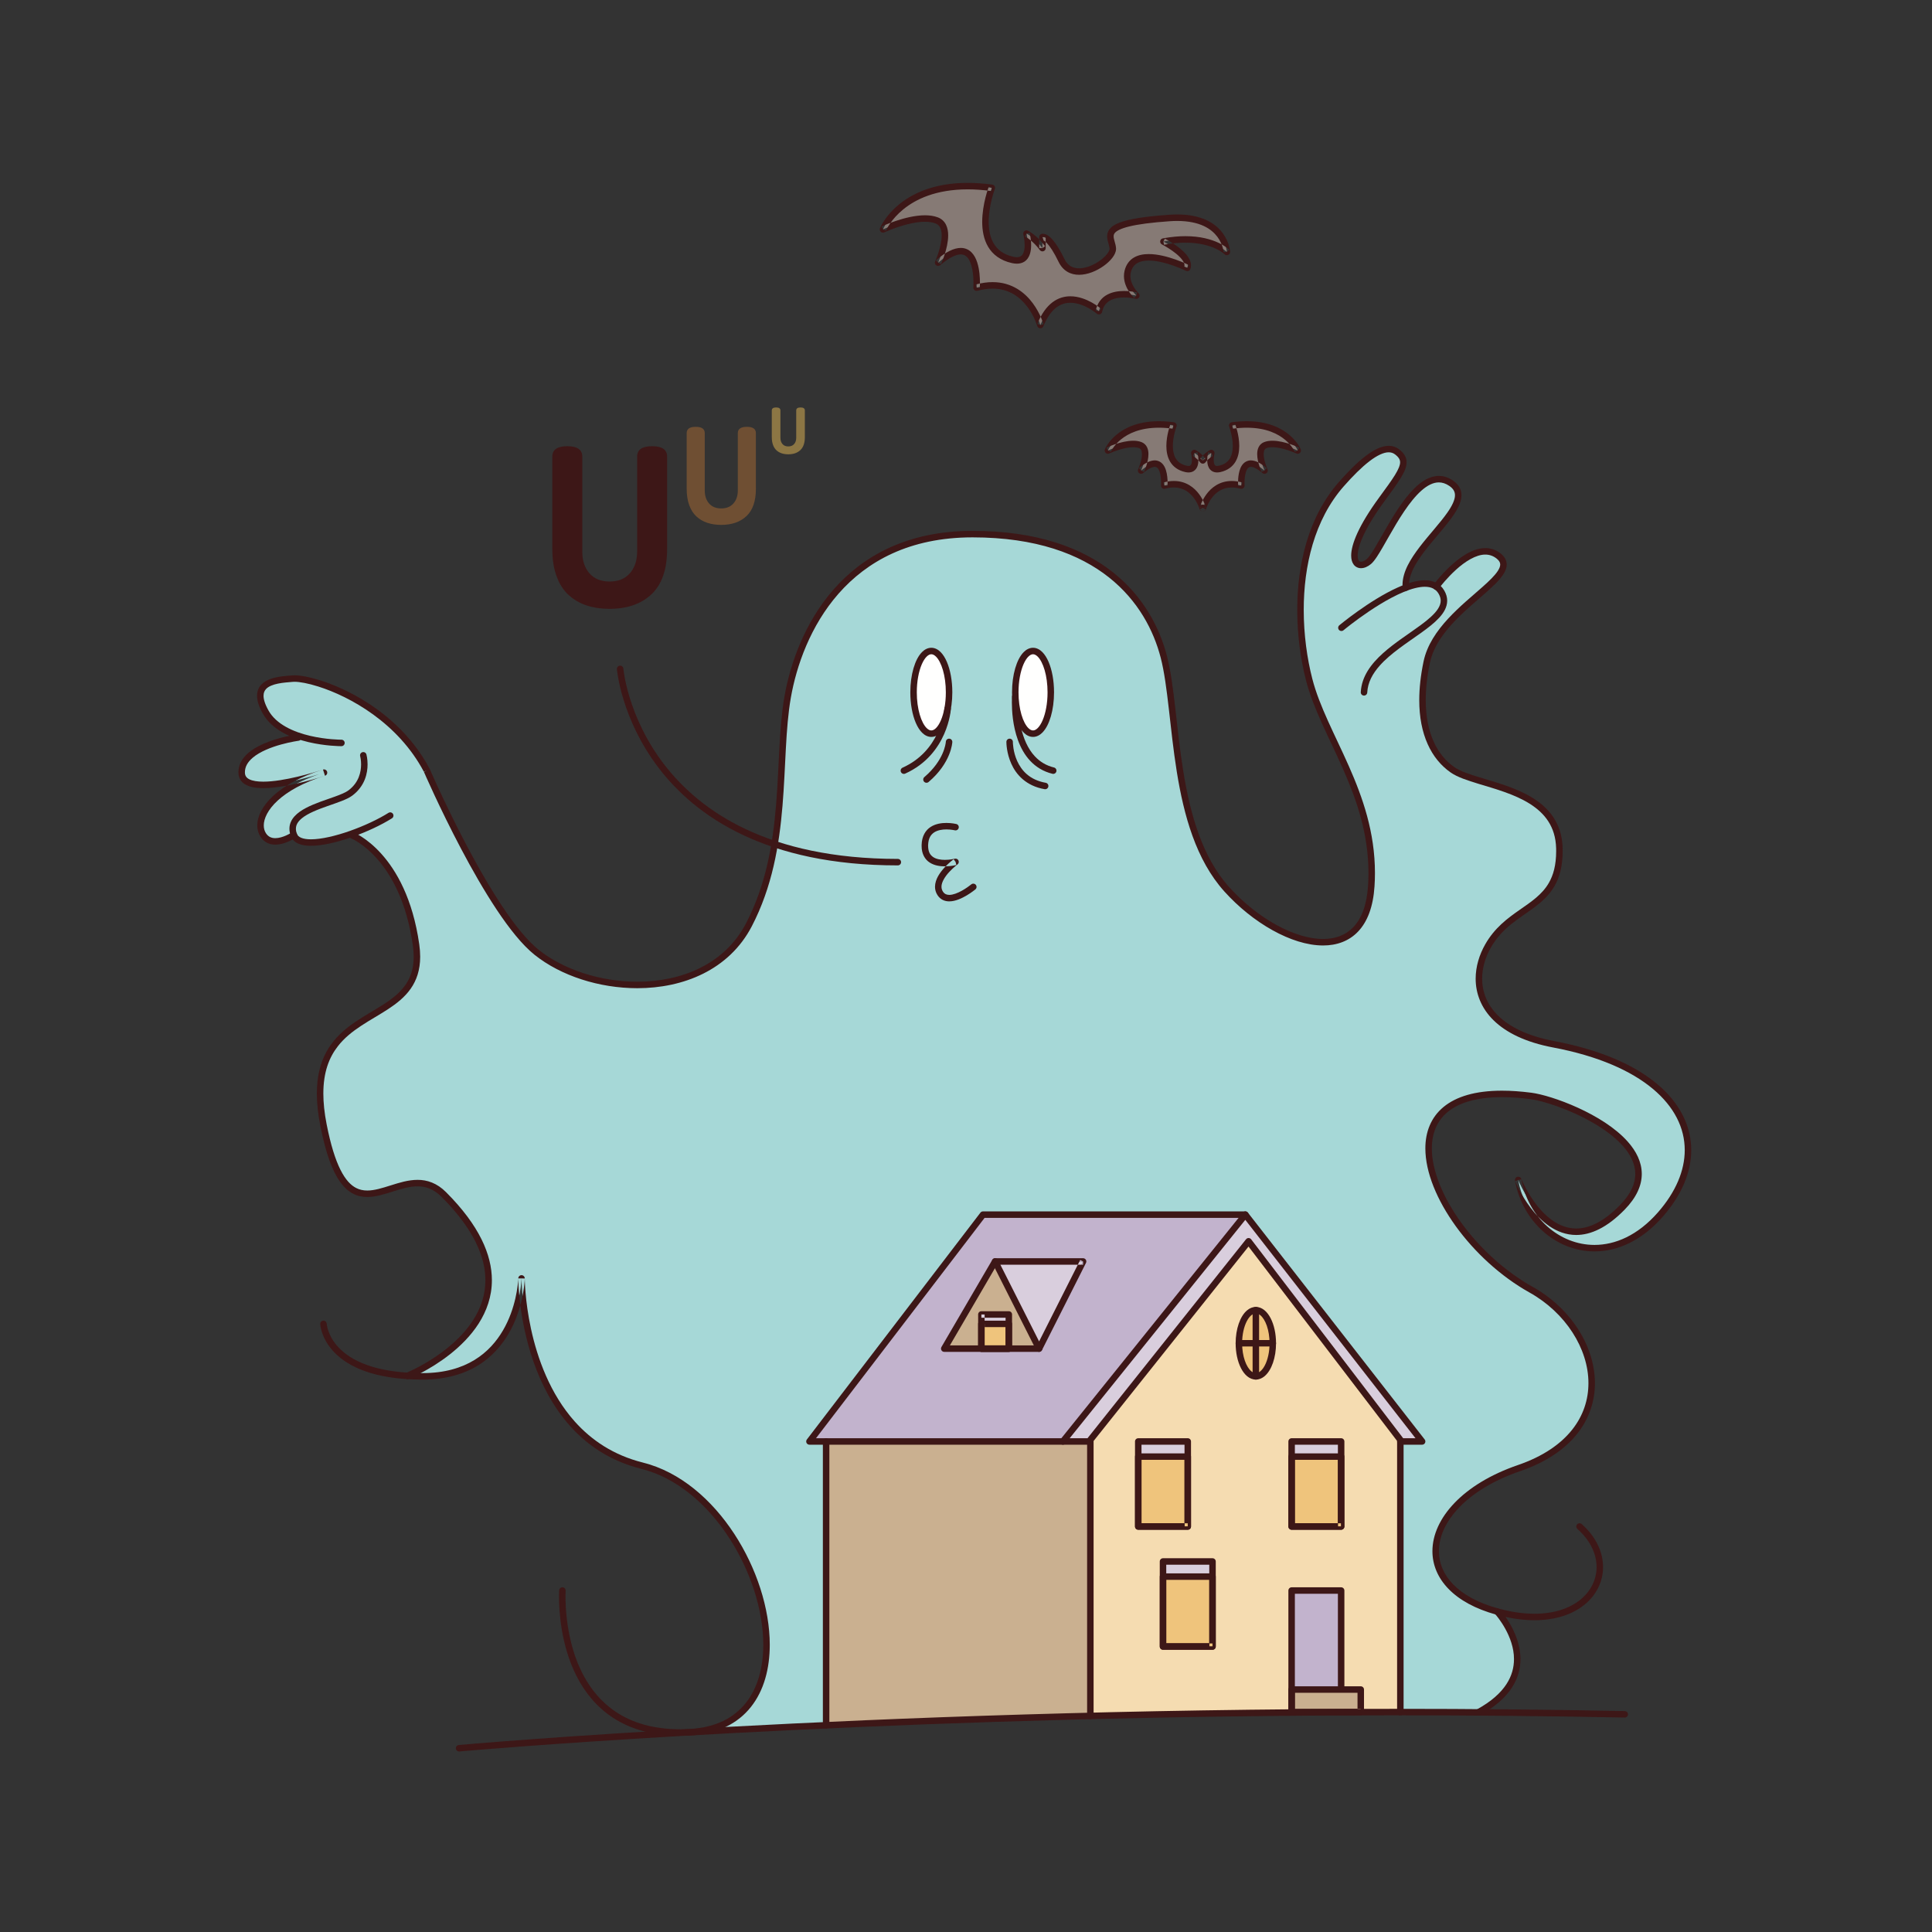 <?xml version="1.0" encoding="UTF-8"?>
<svg width="298px" height="298px" viewBox="0 0 298 298" version="1.1" xmlns="http://www.w3.org/2000/svg" xmlns:xlink="http://www.w3.org/1999/xlink">
    <rect x="0" y="0" width="298" height="298" fill="#333333" stroke="none"/>
    <!-- Generator: Sketch 50.2 (55047) - http://www.bohemiancoding.com/sketch -->
    <title>ghosthouse</title>
    <desc>Created with Sketch.</desc>
    <defs></defs>
    <g id="ghosthouse" stroke="none" stroke-width="1" fill="none" fill-rule="evenodd">
        <path d="M162.079,106.79 C162.079,110.311 160.852,113.165 159.339,113.165 C157.826,113.165 156.6,110.311 156.6,106.79 C156.6,103.269 157.826,100.415 159.339,100.415 C160.852,100.415 162.079,103.269 162.079,106.79" id="Fill-4" fill="#FFFFFE"></path>
        <path d="M146.39,106.79 C146.39,110.311 145.164,113.165 143.651,113.165 C142.138,113.165 140.912,110.311 140.912,106.79 C140.912,103.269 142.138,100.415 143.651,100.415 C145.164,100.415 146.39,103.269 146.39,106.79" id="Fill-5" fill="#FFFFFE"></path>
        <path d="M136.196,35.386 C136.196,35.386 139.51,27.153 152.984,28.971 C152.984,28.971 149.299,38.555 156.192,40.091 C159.548,40.84 158.331,36.028 158.331,36.028 C158.331,36.028 159.614,36.669 160.791,38.274 L160.791,36.563 C160.791,36.563 161.806,36.186 163.731,40.17 C165.656,44.155 171.751,40.199 171.644,38.327 C171.537,36.455 168.716,34.431 180.413,33.622 C188.914,33.034 189.234,38.862 189.234,38.862 C189.234,38.862 186.401,35.975 179.45,37.258 C179.45,37.258 183.781,39.45 183.139,41.322 C183.139,41.322 175.047,37.295 173.943,41.885 C173.462,43.888 175.28,45.599 175.28,45.599 C175.28,45.599 170.254,44.316 169.506,48.004 C169.506,48.004 163.464,42.765 160.469,50.143 C160.469,50.143 158.277,42.284 150.631,44.368 C150.631,44.368 151.327,34.906 144.697,40.519 C144.697,40.519 147.203,35.034 144.483,33.996 C141.543,32.873 136.196,35.386 136.196,35.386" id="Fill-6" fill="#867A75"></path>
        <path d="M190.056,65.628 C190.056,65.628 192.275,71.4 188.125,72.326 C186.103,72.776 186.837,69.878 186.837,69.878 C186.837,69.878 186.183,70.211 185.527,71.015 C184.872,70.211 184.217,69.878 184.217,69.878 C184.217,69.878 184.951,72.776 182.929,72.326 C178.779,71.4 180.998,65.628 180.998,65.628 C172.884,64.534 170.887,69.492 170.887,69.492 C170.887,69.492 174.107,67.979 175.879,68.655 C177.516,69.28 176.007,72.583 176.007,72.583 C180,69.202 179.582,74.901 179.582,74.901 C184.186,73.646 185.506,78.378 185.506,78.378 L185.527,78.333 L185.548,78.378 C185.548,78.378 186.869,73.646 191.473,74.901 C191.473,74.901 191.054,69.202 195.048,72.583 C195.048,72.583 193.539,69.28 195.176,68.655 C196.947,67.979 200.167,69.492 200.167,69.492 C200.167,69.492 198.171,64.534 190.056,65.628" id="Fill-7" fill="#867A75"></path>
        <path d="M162.084,106.794 C162.084,103.268 160.848,100.419 159.344,100.419 C157.83,100.419 156.605,103.268 156.605,106.794 C156.605,110.311 157.83,113.169 159.344,113.169 C160.848,113.169 162.084,110.311 162.084,106.794 Z M49.255,119.406 C46.565,120.232 37.351,122.812 37.281,119.176 C37.192,114.923 45.997,113.767 45.997,113.767 L46.087,113.518 C44.025,112.831 42.023,111.696 40.966,109.823 C38.277,105.001 42.899,104.863 45.14,104.673 C48.029,104.424 60.192,108.16 65.83,118.828 C65.83,118.828 75.412,141.001 82.763,146.888 C91.479,153.861 109.29,154.608 115.515,142.655 C121.741,130.702 119.789,117.234 121.492,107.541 C123.235,97.58 130.208,82.39 150.001,82.39 C169.803,82.39 177.314,92.829 179.515,101.316 C181.776,110.062 180.671,127.683 189.227,137.176 C197.196,146.011 210.643,150.125 211.51,136.678 C212.386,123.23 204.288,114.016 201.927,104.802 C199.716,96.216 199.556,83.007 206.908,74.67 C210.454,70.626 213.591,68.245 215.484,69.69 C217.426,71.184 216.371,72.609 213.133,77.031 C206.659,85.876 209.02,88.367 211.141,86.623 C213.254,84.88 218.343,70.785 223.841,74.54 C228.573,77.778 216.231,84.781 216.849,90.638 C218.692,89.951 220.395,89.731 221.531,90.479 C221.531,90.479 227.289,82.639 231.183,85.786 C235.088,88.945 221.809,93.755 220.066,102.143 C218.323,110.53 220.226,116.088 224.05,118.747 C227.866,121.398 240.278,121.358 240.526,130.821 C240.775,140.284 233.304,139.287 229.53,145.892 C226.442,151.29 227.787,158.831 239.66,161.082 C260.07,164.937 265.05,177.14 256.086,187.35 C247.489,197.141 235.915,191.712 234.172,182 C234.172,182 240.029,196.693 250.239,186.234 C259.303,176.941 241.134,169.699 236.164,169.051 C210.394,165.684 220.355,190.089 236.164,198.934 C247.24,205.12 250.607,220.849 234.3,226.447 C218.961,231.716 216.74,244.675 230.934,248.571 C230.934,248.571 239.541,257.844 228.015,264.12 L228.015,264.129 C223.962,264.1 219.957,264.079 215.993,264.079 L215.993,222.343 L219.359,222.343 L192.086,187.35 L151.624,187.35 L124.849,222.343 L127.428,222.343 L127.428,266.112 C119.729,266.46 112.667,266.828 106.341,267.198 L106.341,267.188 C127.428,266.102 117.627,230.72 99.04,226.078 C80.442,221.426 80.442,197.191 80.442,197.191 C80.442,197.191 80.114,212.292 65.173,212.292 C64.355,212.292 63.579,212.272 62.841,212.222 C62.841,212.222 86.807,202.6 68.45,184.242 C61.725,177.518 53.877,193.785 49.892,173.534 C45.908,153.273 66.169,159.668 64.176,145.722 C62.184,131.777 54.215,128.788 54.215,128.788 L54.135,128.639 C50.111,130.054 46.027,130.661 45.33,128.788 C45.33,128.788 42.033,131.02 40.598,128.788 C39.144,126.537 41.415,122.045 49.255,119.406 Z M146.156,109.394 L146.166,109.315 C146.315,108.548 146.394,107.691 146.394,106.794 C146.394,103.268 145.16,100.419 143.655,100.419 C142.141,100.419 140.916,103.268 140.916,106.794 C140.916,110.311 142.141,113.169 143.655,113.169 C144.761,113.169 145.727,111.616 146.156,109.394 Z M49.603,119.295 C49.494,119.335 49.394,119.366 49.284,119.395 C49.404,119.366 49.513,119.326 49.603,119.295 Z" id="Fill-8" fill="#A6D8D7"></path>
        <polyline id="Fill-9" fill="#D9CEDD" points="192.086 187.35 219.359 222.343 215.993 222.343 215.993 222.094 192.584 191.463 168.179 222.094 168.179 222.343 163.946 222.343 192.086 187.35"></polyline>
        <path d="M175.571,235.452 L183.211,235.452 L183.211,222.343 L175.571,222.343 L175.571,235.452 Z M179.385,253.969 L187.026,253.969 L187.026,240.85 L179.385,240.85 L179.385,253.969 Z M196.319,207.192 C196.319,204.373 195.154,202.082 193.71,202.082 C192.265,202.082 191.089,204.373 191.089,207.192 C191.089,210.011 192.265,212.292 193.71,212.292 C195.154,212.292 196.319,210.011 196.319,207.192 Z M199.228,235.452 L206.868,235.452 L206.868,222.343 L199.228,222.343 L199.228,235.452 Z M209.886,264.079 L209.886,260.603 L206.868,260.603 L206.868,245.333 L199.228,245.333 L199.228,264.079 L209.886,264.079 Z M215.993,222.343 L215.993,264.079 C199.089,264.079 183.031,264.309 168.179,264.677 L168.179,222.094 L192.584,191.463 L215.993,222.094 L215.993,222.343 Z" id="Fill-10" fill="#F5DCB1"></path>
        <polygon id="Fill-11" fill="#CAB090" points="199.228 264.079 209.886 264.079 209.886 260.603 199.228 260.603"></polygon>
        <polyline id="Fill-12" fill="#C2B3CD" points="206.868 260.105 206.868 260.603 199.228 260.603 199.228 245.333 206.868 245.333 206.868 260.105"></polyline>
        <polygon id="Fill-13" fill="#EFC47C" points="199.228 235.452 206.868 235.452 206.868 224.674 199.228 224.674"></polygon>
        <polygon id="Fill-14" fill="#D9CEDD" points="199.228 224.674 206.868 224.674 206.868 222.343 199.228 222.343"></polygon>
        <path d="M196.319,207.192 L193.71,207.192 L193.71,202.082 C195.154,202.082 196.319,204.373 196.319,207.192" id="Fill-15" fill="#EFC47C"></path>
        <path d="M193.71,207.192 L196.319,207.192 C196.319,210.011 195.154,212.292 193.71,212.292 L193.71,207.192" id="Fill-16" fill="#EFC47C"></path>
        <path d="M193.71,207.192 L193.71,212.292 C192.265,212.292 191.089,210.011 191.089,207.192 L193.71,207.192" id="Fill-17" fill="#EFC47C"></path>
        <path d="M193.71,202.082 L193.71,207.192 L191.089,207.192 C191.089,204.373 192.265,202.082 193.71,202.082" id="Fill-18" fill="#EFC47C"></path>
        <path d="M160.27,208.019 L167.064,194.572 L153.487,194.572 L145.647,208.019 L160.27,208.019 Z M192.086,187.35 L163.946,222.343 L124.849,222.343 L151.624,187.35 L192.086,187.35 Z" id="Fill-19" fill="#C2B3CD"></path>
        <polygon id="Fill-20" fill="#EFC47C" points="179.385 253.969 187.026 253.969 187.026 243.181 179.385 243.181"></polygon>
        <polygon id="Fill-21" fill="#D9CEDD" points="179.385 243.181 187.026 243.181 187.026 240.85 179.385 240.85"></polygon>
        <polygon id="Fill-22" fill="#EFC47C" points="175.571 235.452 183.211 235.452 183.211 224.674 175.571 224.674"></polygon>
        <polygon id="Fill-23" fill="#D9CEDD" points="175.571 224.674 183.211 224.674 183.211 222.343 175.571 222.343"></polygon>
        <path d="M168.179,264.667 L168.179,264.677 C153.248,265.046 139.542,265.554 127.428,266.112 L127.428,222.343 L168.179,222.343 L168.179,264.667" id="Fill-24" fill="#CAB090"></path>
        <polyline id="Fill-25" fill="#D9CEDD" points="167.064 194.572 160.27 208.019 153.487 194.572 167.064 194.572"></polyline>
        <polyline id="Fill-26" fill="#CAB090" points="153.487 194.572 160.27 208.019 155.609 208.019 155.609 202.749 151.375 202.749 151.375 208.019 145.647 208.019 153.487 194.572"></polyline>
        <polygon id="Fill-27" fill="#EFC47C" points="151.375 208.019 155.609 208.019 155.609 204.203 151.375 204.203"></polygon>
        <polygon id="Fill-28" fill="#D9CEDD" points="151.375 204.203 155.609 204.203 155.609 202.749 151.375 202.749"></polygon>
        <path d="M70.857,270.152 C70.86,270.151 71.825,270.065 73.683,269.912 C86.691,268.846 143.261,264.577 215.421,264.577 C226.796,264.577 238.559,264.683 250.599,264.924 C250.875,264.93 251.103,264.71 251.109,264.434 C251.114,264.158 250.895,263.93 250.619,263.924 C238.572,263.683 226.803,263.577 215.421,263.577 C132.908,263.577 70.777,269.155 70.767,269.156 C70.492,269.18 70.289,269.423 70.314,269.698 C70.339,269.973 70.582,270.176 70.857,270.152" id="Fill-29" fill="#3D1717"></path>
        <path d="M216.495,264.077 L216.495,222.089 C216.495,221.98 216.458,221.872 216.392,221.786 L192.983,191.156 C192.89,191.034 192.744,190.961 192.591,190.959 C192.437,190.958 192.29,191.028 192.195,191.148 L167.79,221.778 C167.72,221.866 167.681,221.976 167.681,222.089 L167.681,264.669 C167.681,264.945 167.905,265.169 168.181,265.169 C168.457,265.169 168.681,264.945 168.681,264.669 L168.681,222.264 L192.577,192.272 L215.495,222.258 L215.495,264.077 C215.495,264.353 215.719,264.577 215.995,264.577 C216.271,264.577 216.495,264.353 216.495,264.077" id="Fill-30" fill="#3D1717"></path>
        <path d="M215.995,222.838 L219.356,222.838 C219.547,222.838 219.721,222.73 219.805,222.558 C219.889,222.386 219.868,222.182 219.75,222.031 L192.482,187.043 C192.387,186.921 192.245,186.851 192.091,186.85 C191.938,186.849 191.794,186.917 191.698,187.037 L163.558,222.025 C163.437,222.175 163.414,222.38 163.497,222.554 C163.58,222.728 163.755,222.838 163.948,222.838 L167.766,222.838 C168.042,222.838 168.266,222.614 168.266,222.338 C168.266,222.062 168.042,221.838 167.766,221.838 L164.992,221.838 L192.081,188.155 L218.332,221.838 L215.995,221.838 C215.719,221.838 215.495,222.062 215.495,222.338 C215.495,222.614 215.719,222.838 215.995,222.838" id="Fill-31" fill="#3D1717"></path>
        <path d="M192.088,186.85 L151.621,186.85 C151.465,186.85 151.318,186.923 151.224,187.046 L124.454,222.034 C124.339,222.185 124.319,222.39 124.403,222.56 C124.487,222.73 124.661,222.838 124.851,222.838 L163.948,222.838 C164.224,222.838 164.448,222.614 164.448,222.338 C164.448,222.062 164.224,221.838 163.948,221.838 L125.863,221.838 L151.868,187.85 L192.088,187.85 C192.364,187.85 192.588,187.626 192.588,187.35 C192.588,187.074 192.364,186.85 192.088,186.85" id="Fill-32" fill="#3D1717"></path>
        <path d="M167.061,194.572 L167.061,194.072 L153.489,194.072 C153.315,194.072 153.154,194.162 153.063,194.31 C152.972,194.458 152.964,194.642 153.043,194.797 L159.829,208.244 C159.913,208.412 160.087,208.519 160.275,208.519 C160.463,208.519 160.637,208.412 160.721,208.244 L167.508,194.797 C167.586,194.642 167.578,194.458 167.487,194.31 C167.396,194.162 167.235,194.072 167.061,194.072 L167.061,194.572 L166.615,194.346 L160.275,206.909 L154.301,195.072 L167.061,195.072 L167.061,194.572 L166.615,194.346 L167.061,194.572" id="Fill-33" fill="#3D1717"></path>
        <path d="M153.057,194.32 L145.212,207.767 C145.122,207.921 145.122,208.113 145.211,208.268 C145.3,208.423 145.466,208.519 145.644,208.519 L160.275,208.519 C160.551,208.519 160.775,208.295 160.775,208.019 C160.775,207.743 160.551,207.519 160.275,207.519 L146.515,207.519 L153.921,194.824 C154.06,194.585 153.979,194.279 153.741,194.14 C153.502,194.001 153.196,194.081 153.057,194.32" id="Fill-34" fill="#3D1717"></path>
        <path d="M151.372,202.748 L151.372,203.248 L155.105,203.248 L155.105,207.519 L151.872,207.519 L151.872,202.748 L151.372,202.748 L151.372,203.248 L151.372,202.748 L150.872,202.748 L150.872,208.019 C150.872,208.151 150.925,208.279 151.018,208.372 C151.111,208.466 151.24,208.519 151.372,208.519 L155.605,208.519 C155.737,208.519 155.866,208.466 155.959,208.372 C156.052,208.279 156.105,208.151 156.105,208.019 L156.105,202.748 C156.105,202.617 156.052,202.488 155.959,202.395 C155.866,202.302 155.737,202.248 155.605,202.248 L151.372,202.248 C151.24,202.248 151.111,202.302 151.018,202.395 C150.925,202.488 150.872,202.617 150.872,202.748 L151.372,202.748" id="Fill-35" fill="#3D1717"></path>
        <path d="M151.372,204.202 L151.372,204.702 L155.105,204.702 L155.105,207.519 L151.872,207.519 L151.872,204.202 L151.372,204.202 L151.372,204.702 L151.372,204.202 L150.872,204.202 L150.872,208.019 C150.872,208.151 150.925,208.279 151.018,208.372 C151.111,208.466 151.24,208.519 151.372,208.519 L155.605,208.519 C155.737,208.519 155.866,208.466 155.959,208.372 C156.052,208.279 156.105,208.151 156.105,208.019 L156.105,204.202 C156.105,204.071 156.052,203.942 155.959,203.849 C155.866,203.756 155.737,203.702 155.605,203.702 L151.372,203.702 C151.24,203.702 151.111,203.756 151.018,203.849 C150.925,203.942 150.872,204.071 150.872,204.202 L151.372,204.202" id="Fill-36" fill="#3D1717"></path>
        <path d="M187.024,253.964 L187.024,253.464 L179.887,253.464 L179.887,241.349 L186.524,241.349 L186.524,253.964 L187.024,253.964 L187.024,253.464 L187.024,253.964 L187.524,253.964 L187.524,240.849 C187.524,240.717 187.471,240.589 187.378,240.495 C187.285,240.402 187.156,240.349 187.024,240.349 L179.387,240.349 C179.256,240.349 179.127,240.402 179.034,240.495 C178.941,240.589 178.887,240.717 178.887,240.849 L178.887,253.964 C178.887,254.096 178.941,254.225 179.034,254.318 C179.127,254.411 179.256,254.464 179.387,254.464 L187.024,254.464 C187.156,254.464 187.285,254.411 187.378,254.318 C187.471,254.225 187.524,254.096 187.524,253.964 L187.024,253.964" id="Fill-37" fill="#3D1717"></path>
        <path d="M187.024,253.964 L187.024,253.464 L179.887,253.464 L179.887,243.683 L186.524,243.683 L186.524,253.964 L187.024,253.964 L187.024,253.464 L187.024,253.964 L187.524,253.964 L187.524,243.183 C187.524,243.051 187.471,242.923 187.378,242.829 C187.285,242.736 187.156,242.683 187.024,242.683 L179.387,242.683 C179.256,242.683 179.127,242.736 179.034,242.829 C178.941,242.923 178.887,243.051 178.887,243.183 L178.887,253.964 C178.887,254.096 178.941,254.225 179.034,254.318 C179.127,254.411 179.256,254.464 179.387,254.464 L187.024,254.464 C187.156,254.464 187.285,254.411 187.378,254.318 C187.471,254.225 187.524,254.096 187.524,253.964 L187.024,253.964" id="Fill-38" fill="#3D1717"></path>
        <path d="M183.206,235.453 L183.206,234.953 L176.069,234.953 L176.069,222.838 L182.706,222.838 L182.706,235.453 L183.206,235.453 L183.206,234.953 L183.206,235.453 L183.706,235.453 L183.706,222.338 C183.706,222.207 183.652,222.078 183.559,221.985 C183.466,221.892 183.337,221.838 183.206,221.838 L175.569,221.838 C175.437,221.838 175.309,221.892 175.215,221.985 C175.122,222.078 175.069,222.207 175.069,222.338 L175.069,235.453 C175.069,235.585 175.122,235.714 175.215,235.807 C175.309,235.9 175.437,235.953 175.569,235.953 L183.206,235.953 C183.337,235.953 183.466,235.9 183.559,235.807 C183.652,235.714 183.706,235.585 183.706,235.453 L183.206,235.453" id="Fill-39" fill="#3D1717"></path>
        <path d="M183.206,235.453 L183.206,234.953 L176.069,234.953 L176.069,225.172 L182.706,225.172 L182.706,235.453 L183.206,235.453 L183.206,234.953 L183.206,235.453 L183.706,235.453 L183.706,224.672 C183.706,224.541 183.652,224.412 183.559,224.319 C183.466,224.226 183.337,224.172 183.206,224.172 L175.569,224.172 C175.437,224.172 175.309,224.226 175.215,224.319 C175.122,224.412 175.069,224.541 175.069,224.672 L175.069,235.453 C175.069,235.585 175.122,235.714 175.215,235.807 C175.309,235.9 175.437,235.953 175.569,235.953 L183.206,235.953 C183.337,235.953 183.466,235.9 183.559,235.807 C183.652,235.714 183.706,235.585 183.706,235.453 L183.206,235.453" id="Fill-40" fill="#3D1717"></path>
        <path d="M206.864,235.453 L206.864,234.953 L199.726,234.953 L199.726,222.838 L206.364,222.838 L206.364,235.453 L206.864,235.453 L206.864,234.953 L206.864,235.453 L207.364,235.453 L207.364,222.338 C207.364,222.207 207.311,222.078 207.217,221.985 C207.124,221.892 206.996,221.838 206.864,221.838 L199.226,221.838 C199.095,221.838 198.966,221.892 198.873,221.985 C198.78,222.078 198.726,222.207 198.726,222.338 L198.726,235.453 C198.726,235.585 198.78,235.714 198.873,235.807 C198.966,235.9 199.095,235.953 199.226,235.953 L206.864,235.953 C206.996,235.953 207.124,235.9 207.217,235.807 C207.311,235.714 207.364,235.585 207.364,235.453 L206.864,235.453" id="Fill-41" fill="#3D1717"></path>
        <path d="M206.864,235.453 L206.864,234.953 L199.726,234.953 L199.726,225.172 L206.364,225.172 L206.364,235.453 L206.864,235.453 L206.864,234.953 L206.864,235.453 L207.364,235.453 L207.364,224.672 C207.364,224.541 207.311,224.412 207.217,224.319 C207.124,224.226 206.996,224.172 206.864,224.172 L199.226,224.172 C199.095,224.172 198.966,224.226 198.873,224.319 C198.78,224.412 198.726,224.541 198.726,224.672 L198.726,235.453 C198.726,235.585 198.78,235.714 198.873,235.807 C198.966,235.9 199.095,235.953 199.226,235.953 L206.864,235.953 C206.996,235.953 207.124,235.9 207.217,235.807 C207.311,235.714 207.364,235.585 207.364,235.453 L206.864,235.453" id="Fill-42" fill="#3D1717"></path>
        <path d="M199.726,264.077 L199.726,245.831 L206.364,245.831 L206.364,260.108 C206.364,260.384 206.588,260.608 206.864,260.608 C207.14,260.608 207.364,260.384 207.364,260.108 L207.364,245.331 C207.364,245.2 207.311,245.071 207.217,244.978 C207.124,244.885 206.996,244.831 206.864,244.831 L199.226,244.831 C199.095,244.831 198.966,244.885 198.873,244.978 C198.78,245.071 198.726,245.2 198.726,245.331 L198.726,264.077 C198.726,264.353 198.95,264.577 199.226,264.577 C199.502,264.577 199.726,264.353 199.726,264.077" id="Fill-43" fill="#3D1717"></path>
        <path d="M209.889,264.077 L209.889,263.577 L199.726,263.577 L199.726,261.102 L209.389,261.102 L209.389,264.077 L209.889,264.077 L209.889,263.577 L209.889,264.077 L210.389,264.077 L210.389,260.602 C210.389,260.47 210.336,260.341 210.243,260.248 C210.15,260.155 210.021,260.102 209.889,260.102 L199.226,260.102 C199.095,260.102 198.966,260.155 198.873,260.248 C198.78,260.341 198.726,260.47 198.726,260.602 L198.726,264.077 C198.726,264.208 198.78,264.337 198.873,264.43 C198.966,264.523 199.095,264.577 199.226,264.577 L209.889,264.577 C210.021,264.577 210.15,264.523 210.243,264.43 C210.336,264.337 210.389,264.208 210.389,264.077 L209.889,264.077" id="Fill-44" fill="#3D1717"></path>
        <path d="M196.321,207.189 L195.821,207.189 C195.822,208.529 195.538,209.739 195.11,210.571 C194.898,210.988 194.65,211.307 194.406,211.508 C194.159,211.709 193.933,211.793 193.707,211.794 C193.481,211.793 193.254,211.709 193.007,211.508 C192.639,211.208 192.27,210.636 192.011,209.88 C191.749,209.126 191.591,208.194 191.591,207.189 C191.59,205.849 191.874,204.64 192.302,203.807 C192.515,203.391 192.763,203.072 193.007,202.871 C193.254,202.669 193.481,202.585 193.707,202.584 C193.933,202.585 194.159,202.669 194.406,202.871 C194.774,203.171 195.143,203.743 195.402,204.498 C195.663,205.253 195.821,206.184 195.821,207.189 L196.821,207.189 C196.82,205.71 196.518,204.367 196,203.351 C195.74,202.844 195.424,202.416 195.043,202.1 C194.664,201.785 194.203,201.583 193.707,201.584 C193.21,201.583 192.749,201.785 192.37,202.1 C191.799,202.575 191.37,203.297 191.066,204.171 C190.763,205.046 190.592,206.079 190.591,207.189 C190.593,208.669 190.894,210.012 191.412,211.027 C191.673,211.535 191.989,211.963 192.37,212.279 C192.749,212.594 193.21,212.795 193.707,212.794 C194.203,212.795 194.664,212.594 195.043,212.279 C195.614,211.803 196.043,211.081 196.347,210.207 C196.649,209.332 196.821,208.298 196.821,207.189 L196.321,207.189" id="Fill-45" fill="#3D1717"></path>
        <path d="M191.091,207.689 L196.321,207.689 C196.597,207.689 196.821,207.465 196.821,207.189 C196.821,206.913 196.597,206.689 196.321,206.689 L191.091,206.689 C190.815,206.689 190.591,206.913 190.591,207.189 C190.591,207.465 190.815,207.689 191.091,207.689" id="Fill-46" fill="#3D1717"></path>
        <path d="M193.207,202.084 L193.207,212.294 C193.207,212.57 193.431,212.794 193.707,212.794 C193.983,212.794 194.207,212.57 194.207,212.294 L194.207,202.084 C194.207,201.808 193.983,201.584 193.707,201.584 C193.431,201.584 193.207,201.808 193.207,202.084" id="Fill-47" fill="#3D1717"></path>
        <path d="M126.924,222.338 L126.924,266.106 C126.924,266.382 127.148,266.606 127.424,266.606 C127.701,266.606 127.924,266.382 127.924,266.106 L127.924,222.338 C127.924,222.062 127.701,221.838 127.424,221.838 C127.148,221.838 126.924,222.062 126.924,222.338" id="Fill-48" fill="#3D1717"></path>
        <path d="M86.251,245.299 C86.25,245.308 86.226,245.675 86.226,246.308 C86.229,248.476 86.496,253.769 88.963,258.59 C90.198,260.998 91.993,263.29 94.586,264.975 C97.178,266.661 100.558,267.728 104.912,267.727 C105.384,267.727 105.867,267.715 106.362,267.689 C110.67,267.473 113.81,265.83 115.824,263.29 C117.839,260.752 118.731,257.37 118.732,253.692 C118.729,248.127 116.698,241.848 113.249,236.576 C109.799,231.308 104.918,227.033 99.156,225.589 C94.608,224.45 91.218,222.127 88.658,219.266 C84.821,214.976 82.878,209.451 81.91,204.995 C81.425,202.768 81.183,200.809 81.062,199.411 C81.001,198.712 80.971,198.153 80.956,197.77 C80.949,197.579 80.945,197.431 80.943,197.333 C80.941,197.234 80.941,197.187 80.941,197.187 C80.941,196.912 80.721,196.69 80.447,196.687 C80.172,196.684 79.947,196.901 79.941,197.176 C79.941,197.176 79.94,197.224 79.934,197.329 C79.894,198.116 79.578,201.785 77.587,205.196 C76.592,206.904 75.187,208.546 73.189,209.767 C71.19,210.987 68.591,211.793 65.168,211.794 C57.781,211.791 54.123,209.803 52.288,207.901 C51.368,206.947 50.897,206.004 50.652,205.302 C50.529,204.952 50.464,204.662 50.43,204.465 C50.413,204.366 50.404,204.291 50.399,204.242 L50.394,204.19 L50.394,204.182 C50.382,203.906 50.15,203.692 49.874,203.703 C49.598,203.714 49.383,203.947 49.395,204.223 C49.397,204.295 49.503,206.452 51.568,208.595 C53.634,210.74 57.613,212.798 65.168,212.794 C68.986,212.796 71.918,211.824 74.134,210.35 C77.462,208.138 79.158,204.839 80.025,202.119 C80.892,199.395 80.94,197.229 80.941,197.198 L80.441,197.187 L79.941,197.187 C79.942,197.219 79.94,203.323 82.293,210.052 C83.471,213.417 85.241,216.941 87.913,219.932 C90.583,222.923 94.165,225.373 98.913,226.559 C104.344,227.913 109.062,232.003 112.412,237.123 C115.764,242.239 117.735,248.37 117.732,253.692 C117.732,257.214 116.874,260.365 115.041,262.668 C113.206,264.968 110.398,266.475 106.311,266.69 C105.833,266.715 105.366,266.727 104.912,266.727 C100.719,266.726 97.552,265.709 95.131,264.137 C91.503,261.78 89.523,258.133 88.451,254.648 C87.379,251.167 87.226,247.87 87.226,246.308 C87.226,246.004 87.232,245.766 87.238,245.604 C87.243,245.443 87.249,245.364 87.249,245.364 C87.267,245.088 87.058,244.85 86.782,244.832 C86.507,244.814 86.269,245.023 86.251,245.299" id="Fill-49" fill="#3D1717"></path>
        <path d="M63.025,212.684 C63.051,212.673 66.219,211.403 69.415,208.883 C71.012,207.621 72.618,206.045 73.834,204.143 C75.05,202.242 75.872,200.006 75.871,197.465 C75.871,193.566 73.942,189.024 68.8,183.884 C67.405,182.479 65.875,181.979 64.404,181.986 C62.972,181.988 61.595,182.421 60.288,182.832 C58.983,183.246 57.746,183.634 56.649,183.631 C56.038,183.63 55.473,183.518 54.925,183.236 C54.105,182.812 53.288,181.981 52.51,180.427 C51.733,178.877 51.011,176.62 50.385,173.433 C50.032,171.638 49.874,170.063 49.874,168.676 C49.877,165.348 50.771,163.109 52.102,161.389 C54.098,158.809 57.18,157.406 59.858,155.657 C61.194,154.78 62.43,153.807 63.34,152.514 C64.252,151.223 64.813,149.612 64.81,147.561 C64.81,146.963 64.763,146.328 64.667,145.65 C63.66,138.59 61.124,134.253 58.816,131.69 C56.508,129.127 54.442,128.34 54.386,128.319 C54.128,128.222 53.839,128.353 53.742,128.612 C53.646,128.87 53.777,129.159 54.035,129.256 L54.047,129.26 C54.226,129.332 56.156,130.145 58.277,132.591 C60.398,135.038 62.722,139.121 63.676,145.792 C63.767,146.427 63.81,147.015 63.81,147.561 C63.802,150.058 62.947,151.664 61.622,153.002 C59.634,155.008 56.496,156.282 53.794,158.353 C52.446,159.391 51.206,160.646 50.311,162.312 C49.415,163.978 48.873,166.046 48.874,168.676 C48.874,170.139 49.04,171.778 49.404,173.626 C50.256,177.947 51.277,180.655 52.489,182.338 C53.096,183.177 53.758,183.759 54.466,184.124 C55.172,184.49 55.914,184.632 56.649,184.631 C57.974,184.628 59.287,184.194 60.589,183.785 C61.891,183.373 63.18,182.984 64.404,182.986 C65.663,182.993 66.854,183.363 68.092,184.591 C73.122,189.624 74.871,193.912 74.871,197.465 C74.87,199.787 74.126,201.827 72.992,203.605 C71.292,206.27 68.703,208.322 66.536,209.694 C65.453,210.38 64.478,210.898 63.775,211.243 C63.424,211.415 63.14,211.545 62.946,211.63 C62.849,211.673 62.775,211.705 62.725,211.726 L62.652,211.756 C62.396,211.859 62.272,212.15 62.375,212.406 C62.477,212.663 62.768,212.787 63.025,212.684" id="Fill-50" fill="#3D1717"></path>
        <path d="M55.555,116.637 L55.559,116.651 C55.582,116.743 55.696,117.233 55.696,117.902 C55.696,118.476 55.613,119.179 55.329,119.883 C55.044,120.587 54.566,121.296 53.745,121.913 C53.348,122.215 52.57,122.545 51.657,122.872 C50.282,123.369 48.594,123.888 47.21,124.613 C46.517,124.978 45.895,125.394 45.424,125.917 C44.954,126.435 44.64,127.088 44.642,127.831 C44.642,128.195 44.715,128.574 44.861,128.963 C45.067,129.525 45.524,129.924 46.065,130.146 C46.609,130.372 47.249,130.458 47.963,130.459 C49.748,130.456 52.033,129.905 54.303,129.107 C56.571,128.307 58.81,127.257 60.455,126.222 C60.688,126.075 60.758,125.766 60.611,125.533 C60.464,125.299 60.155,125.229 59.922,125.376 C58.365,126.357 56.173,127.388 53.971,128.164 C51.771,128.942 49.544,129.462 47.963,129.459 C47.333,129.46 46.811,129.375 46.451,129.223 C46.088,129.066 45.901,128.879 45.797,128.612 C45.687,128.319 45.642,128.062 45.642,127.831 C45.644,127.218 45.956,126.711 46.573,126.204 C47.491,125.451 49.034,124.85 50.532,124.327 C51.282,124.063 52.021,123.814 52.677,123.558 C53.334,123.299 53.906,123.039 54.345,122.713 C55.316,121.985 55.914,121.11 56.257,120.256 C56.6,119.402 56.696,118.571 56.696,117.902 C56.696,117.009 56.526,116.398 56.518,116.368 C56.444,116.102 56.168,115.946 55.902,116.021 C55.636,116.095 55.481,116.371 55.555,116.637" id="Fill-51" fill="#3D1717"></path>
        <path d="M45.048,128.374 L45.037,128.381 C44.97,128.425 44.607,128.658 44.117,128.873 C43.627,129.09 43.009,129.283 42.462,129.281 C42.17,129.281 41.902,129.229 41.666,129.114 C41.429,128.997 41.214,128.819 41.018,128.517 C40.803,128.181 40.686,127.783 40.686,127.319 C40.681,126.274 41.313,124.876 42.832,123.481 C44.347,122.086 46.73,120.7 50.124,119.655 L49.977,119.177 L49.818,118.703 C49.817,118.703 49.734,118.731 49.576,118.782 C48.476,119.14 43.769,120.574 40.606,120.567 C39.708,120.57 38.944,120.446 38.469,120.206 C38.23,120.087 38.066,119.948 37.957,119.788 C37.849,119.628 37.784,119.44 37.777,119.167 L37.776,119.117 C37.778,118.25 38.213,117.535 38.963,116.888 C40.082,115.924 41.871,115.242 43.368,114.831 C44.117,114.624 44.794,114.48 45.281,114.388 C45.524,114.343 45.721,114.31 45.855,114.289 C45.989,114.268 46.058,114.259 46.058,114.259 C46.332,114.223 46.525,113.971 46.489,113.698 C46.452,113.424 46.201,113.231 45.927,113.267 C45.907,113.271 43.703,113.56 41.46,114.396 C40.337,114.816 39.202,115.37 38.313,116.128 C37.429,116.878 36.775,117.883 36.776,119.117 L36.777,119.187 C36.784,119.623 36.907,120.026 37.132,120.353 C37.47,120.846 37.997,121.145 38.59,121.322 C39.187,121.5 39.869,121.567 40.606,121.567 C42.568,121.565 44.932,121.084 46.825,120.607 C48.717,120.13 50.129,119.654 50.137,119.651 C50.396,119.564 50.537,119.284 50.453,119.024 C50.369,118.764 50.091,118.619 49.83,118.699 C46.324,119.779 43.811,121.222 42.155,122.745 C40.504,124.268 39.691,125.878 39.686,127.319 C39.685,127.954 39.851,128.552 40.177,129.058 C40.46,129.501 40.827,129.819 41.228,130.013 C41.628,130.208 42.054,130.281 42.462,130.281 C43.281,130.278 44.05,130.002 44.63,129.739 C45.208,129.473 45.594,129.212 45.61,129.201 C45.838,129.046 45.897,128.735 45.743,128.507 C45.588,128.278 45.277,128.219 45.048,128.374" id="Fill-52" fill="#3D1717"></path>
        <path d="M52.665,114.093 L52.657,114.093 C52.534,114.094 50.305,114.083 47.814,113.495 C45.313,112.912 42.601,111.734 41.407,109.575 C40.852,108.587 40.648,107.842 40.65,107.319 C40.654,106.838 40.797,106.536 41.045,106.269 C41.414,105.872 42.106,105.596 42.889,105.441 C43.669,105.281 44.516,105.229 45.185,105.171 C45.258,105.165 45.342,105.162 45.436,105.162 C46.18,105.159 47.505,105.387 49.11,105.898 C53.944,107.427 61.382,111.471 65.39,119.06 L65.832,118.827 L65.373,119.025 C65.376,119.032 67.774,124.584 71.098,130.882 C72.761,134.031 74.654,137.367 76.6,140.294 C78.549,143.222 80.54,145.74 82.453,147.274 C86.516,150.519 92.424,152.421 98.292,152.424 C101.832,152.424 105.361,151.728 108.455,150.186 C111.548,148.644 114.204,146.247 115.956,142.881 C119.114,136.815 120.191,130.389 120.697,124.289 C121.202,118.188 121.143,112.402 121.981,107.624 C122.84,102.71 124.997,96.502 129.351,91.556 C133.709,86.611 140.233,82.891 150.003,82.885 C159.816,82.887 166.518,85.467 171.048,89.058 C175.577,92.65 177.952,97.278 179.028,101.437 C180.14,105.721 180.436,112.325 181.514,119.042 C182.599,125.761 184.466,132.631 188.853,137.506 C191.04,139.932 193.627,142.004 196.273,143.478 C198.919,144.951 201.624,145.832 204.073,145.834 C206.158,145.838 208.077,145.174 209.495,143.669 C210.913,142.165 211.806,139.875 212.011,136.706 C212.056,136.013 212.078,135.331 212.078,134.66 C212.078,128.374 210.194,123.019 208.051,118.169 C205.905,113.319 203.506,108.959 202.409,104.674 C201.619,101.598 201.093,97.908 201.093,94.072 C201.091,87.339 202.714,80.175 207.28,74.996 C208.688,73.397 210.024,72.067 211.216,71.153 C212.407,70.232 213.455,69.757 214.202,69.766 C214.579,69.769 214.885,69.867 215.181,70.091 C215.479,70.318 215.675,70.528 215.791,70.72 C215.907,70.914 215.955,71.087 215.957,71.306 C215.964,71.729 215.721,72.37 215.17,73.258 C214.624,74.146 213.796,75.277 212.727,76.736 C211.128,78.919 210.057,80.727 209.379,82.202 C208.702,83.677 208.414,84.815 208.411,85.695 C208.412,86.258 208.532,86.731 208.804,87.091 C209.073,87.453 209.509,87.647 209.932,87.64 C210.463,87.636 210.978,87.396 211.456,87.004 C211.764,86.747 212.043,86.379 212.36,85.908 C213.452,84.272 214.901,81.36 216.594,78.86 C217.437,77.612 218.339,76.473 219.253,75.668 C220.17,74.858 221.077,74.404 221.934,74.407 C222.455,74.408 222.983,74.564 223.556,74.954 C223.889,75.182 224.101,75.414 224.232,75.644 C224.362,75.875 224.421,76.11 224.422,76.384 C224.431,77.069 223.989,78.015 223.247,79.066 C222.143,80.647 220.437,82.46 218.993,84.34 C217.556,86.225 216.341,88.181 216.329,90.2 C216.329,90.363 216.338,90.526 216.355,90.689 C216.384,90.964 216.631,91.163 216.905,91.133 C217.18,91.104 217.379,90.858 217.349,90.583 C217.336,90.456 217.329,90.329 217.329,90.2 C217.326,89.142 217.785,87.973 218.521,86.769 C219.62,84.961 221.313,83.099 222.748,81.353 C223.465,80.477 224.119,79.63 224.605,78.809 C225.088,77.989 225.418,77.191 225.422,76.384 C225.423,75.959 225.321,75.534 225.101,75.15 C224.882,74.764 224.552,74.423 224.121,74.129 C223.411,73.641 222.666,73.405 221.934,73.407 C220.542,73.413 219.293,74.208 218.161,75.32 C216.461,76.998 214.961,79.472 213.693,81.67 C213.061,82.769 212.49,83.799 211.995,84.615 C211.508,85.428 211.067,86.039 210.82,86.232 C210.468,86.526 210.133,86.644 209.932,86.64 C209.768,86.633 209.694,86.598 209.599,86.484 C209.507,86.367 209.411,86.117 209.411,85.695 C209.409,85.042 209.646,84.011 210.287,82.619 C210.927,81.226 211.965,79.469 213.534,77.327 C214.603,75.866 215.439,74.729 216.022,73.782 C216.599,72.834 216.95,72.073 216.957,71.306 C216.959,70.915 216.851,70.534 216.645,70.2 C216.44,69.864 216.15,69.573 215.789,69.297 C215.325,68.939 214.771,68.764 214.202,68.766 C213.064,68.775 211.884,69.386 210.607,70.359 C209.333,71.338 207.964,72.707 206.53,74.335 C201.738,79.782 200.094,87.188 200.093,94.072 C200.093,98 200.629,101.764 201.44,104.923 C202.589,109.385 205.017,113.771 207.136,118.573 C209.258,123.375 211.077,128.578 211.078,134.66 C211.078,135.31 211.057,135.97 211.013,136.641 C210.817,139.662 209.976,141.703 208.767,142.982 C207.558,144.259 205.959,144.83 204.073,144.834 C201.868,144.836 199.299,144.021 196.759,142.605 C194.219,141.19 191.709,139.181 189.596,136.836 C185.427,132.22 183.569,125.535 182.502,118.883 C181.429,112.231 181.147,105.651 179.996,101.187 C178.878,96.86 176.397,92.024 171.669,88.275 C166.943,84.524 159.987,81.883 150.003,81.885 C139.975,81.879 133.113,85.755 128.6,90.896 C124.082,96.035 121.881,102.404 120.996,107.451 C120.138,112.369 120.203,118.162 119.7,124.206 C119.199,130.25 118.136,136.531 115.069,142.419 C113.417,145.588 110.937,147.828 108.009,149.291 C105.081,150.751 101.702,151.425 98.292,151.424 C92.641,151.428 86.915,149.567 83.078,146.493 C81.313,145.084 79.349,142.625 77.433,139.74 C74.555,135.412 71.765,130.128 69.699,125.932 C68.666,123.833 67.813,122.006 67.219,120.704 C66.922,120.053 66.69,119.533 66.532,119.177 C66.374,118.82 66.291,118.629 66.291,118.628 L66.274,118.593 C63.481,113.316 59.138,109.715 55.079,107.432 C53.048,106.29 51.086,105.475 49.412,104.945 C47.734,104.415 46.359,104.164 45.436,104.162 C45.317,104.162 45.205,104.166 45.099,104.175 C44.229,104.252 42.948,104.314 41.826,104.688 C41.265,104.878 40.732,105.149 40.32,105.58 C39.906,106.008 39.645,106.611 39.65,107.319 C39.652,108.094 39.931,108.985 40.534,110.064 C41.993,112.639 44.978,113.848 47.584,114.468 C50.2,115.084 52.488,115.092 52.657,115.093 L52.665,115.093 C52.941,115.093 53.165,114.869 53.165,114.593 C53.165,114.317 52.941,114.093 52.665,114.093" id="Fill-53" fill="#3D1717"></path>
        <path d="M207.225,97.214 C207.225,97.214 207.348,97.111 207.579,96.927 C208.385,96.282 210.48,94.66 212.862,93.209 C214.053,92.483 215.317,91.801 216.518,91.305 C217.718,90.808 218.859,90.504 219.773,90.506 C220.272,90.506 220.697,90.593 221.046,90.767 C221.395,90.942 221.679,91.2 221.911,91.6 C222.132,91.987 222.219,92.326 222.22,92.653 C222.22,93.065 222.077,93.48 221.785,93.93 C221.278,94.716 220.31,95.555 219.133,96.422 C217.368,97.727 215.15,99.11 213.319,100.753 C211.495,102.392 210.017,104.332 209.892,106.765 C209.878,107.041 210.09,107.276 210.366,107.29 C210.642,107.304 210.877,107.091 210.891,106.815 C210.968,105.267 211.707,103.909 212.834,102.645 C214.521,100.752 217.057,99.143 219.2,97.609 C220.272,96.84 221.247,96.088 221.98,95.293 C222.706,94.502 223.217,93.637 223.22,92.653 C223.221,92.138 223.073,91.613 222.778,91.102 C222.459,90.544 222.013,90.129 221.491,89.872 C220.97,89.613 220.386,89.506 219.773,89.506 C218.486,89.51 217.051,89.963 215.59,90.616 C211.221,92.582 206.604,96.433 206.585,96.445 C206.373,96.622 206.344,96.937 206.52,97.149 C206.697,97.361 207.012,97.39 207.225,97.214" id="Fill-54" fill="#3D1717"></path>
        <path d="M221.931,90.777 L221.973,90.721 C222.186,90.437 223.215,89.112 224.583,87.877 C225.947,86.633 227.666,85.525 229.106,85.541 C229.726,85.544 230.301,85.72 230.871,86.177 C231.288,86.524 231.393,86.785 231.399,87.075 C231.401,87.328 231.289,87.66 231.033,88.055 C230.589,88.747 229.735,89.585 228.686,90.514 C227.113,91.913 225.108,93.537 223.358,95.432 C221.61,97.327 220.102,99.504 219.573,102.04 C219.124,104.199 218.912,106.18 218.912,107.984 C218.907,113.272 220.751,117.063 223.761,119.154 C224.82,119.885 226.339,120.375 228.052,120.899 C230.617,121.676 233.613,122.5 235.941,123.965 C237.106,124.697 238.102,125.581 238.817,126.691 C239.532,127.802 239.977,129.142 240.023,130.835 C240.027,130.985 240.029,131.132 240.029,131.277 C240.028,133.455 239.591,134.984 238.899,136.184 C237.865,137.981 236.193,139.089 234.355,140.369 C232.525,141.646 230.545,143.103 229.098,145.639 C228.164,147.274 227.613,149.106 227.612,150.954 C227.609,153.211 228.449,155.492 230.377,157.377 C232.303,159.265 235.286,160.76 239.563,161.569 C246.486,162.877 251.584,165.151 254.925,167.935 C258.267,170.724 259.858,173.991 259.862,177.397 C259.862,180.547 258.486,183.859 255.712,187.02 C252.594,190.566 249.14,192.02 245.941,192.022 C240.521,192.026 235.724,187.8 234.666,181.908 L234.173,181.996 L233.709,182.181 C233.72,182.206 234.526,184.236 236.087,186.294 C236.869,187.323 237.84,188.361 239.012,189.153 C240.182,189.944 241.563,190.488 243.123,190.488 C245.349,190.488 247.859,189.384 250.594,186.579 C252.42,184.712 253.236,182.848 253.234,181.072 C253.234,179.233 252.373,177.562 251.082,176.106 C249.141,173.92 246.207,172.152 243.373,170.858 C240.534,169.567 237.815,168.76 236.23,168.55 C234.57,168.334 233.052,168.231 231.668,168.231 C227.555,168.231 224.604,169.141 222.66,170.742 C220.713,172.342 219.847,174.622 219.853,177.14 C219.858,180.851 221.658,185.136 224.548,189.14 C227.442,193.142 231.441,196.86 235.922,199.366 C241.471,202.464 245.015,208.027 245.007,213.351 C245.006,215.873 244.226,218.346 242.486,220.536 C240.745,222.724 238.032,224.636 234.135,225.975 C229.879,227.437 226.597,229.488 224.363,231.807 C222.132,234.124 220.944,236.723 220.943,239.255 C220.94,241.35 221.769,243.377 223.419,245.073 C225.069,246.773 227.525,248.155 230.804,249.056 C232.948,249.644 234.912,249.91 236.681,249.91 C240.004,249.911 242.645,248.969 244.463,247.462 C246.282,245.958 247.264,243.883 247.262,241.707 C247.263,239.415 246.179,237.033 243.968,235.079 C243.761,234.896 243.445,234.915 243.262,235.122 C243.079,235.329 243.098,235.645 243.305,235.828 C245.337,237.629 246.261,239.734 246.262,241.707 C246.26,243.582 245.432,245.358 243.825,246.693 C242.218,248.025 239.819,248.91 236.681,248.91 C235.012,248.91 233.137,248.659 231.069,248.091 C227.917,247.227 225.626,245.914 224.137,244.377 C222.648,242.838 221.945,241.087 221.943,239.255 C221.942,237.044 222.985,234.681 225.084,232.5 C227.18,230.322 230.326,228.34 234.46,226.92 C238.496,225.534 241.388,223.523 243.269,221.158 C245.151,218.794 246.009,216.08 246.007,213.351 C246,207.581 242.233,201.753 236.41,198.494 C232.075,196.071 228.167,192.441 225.358,188.554 C222.546,184.67 220.847,180.524 220.852,177.14 C220.858,174.836 221.607,172.912 223.296,171.513 C224.989,170.115 227.695,169.23 231.668,169.231 C233.002,169.231 234.478,169.33 236.101,169.542 C237.994,169.784 242.127,171.106 245.7,173.174 C247.489,174.206 249.146,175.427 250.334,176.769 C251.525,178.115 252.235,179.558 252.234,181.072 C252.233,182.534 251.581,184.131 249.878,185.881 C247.252,188.567 245.003,189.487 243.123,189.488 C241.799,189.487 240.621,189.032 239.572,188.325 C238,187.266 236.751,185.633 235.911,184.263 C235.49,183.579 235.169,182.961 234.956,182.517 C234.849,182.295 234.768,182.116 234.715,181.994 L234.656,181.855 L234.638,181.811 C234.543,181.573 234.283,181.445 234.036,181.516 C233.789,181.586 233.636,181.832 233.681,182.085 C234.815,188.409 239.986,193.018 245.941,193.022 C249.452,193.025 253.199,191.403 256.463,187.68 C259.356,184.386 260.861,180.845 260.862,177.397 C260.865,173.666 259.085,170.093 255.565,167.167 C252.043,164.236 246.789,161.918 239.749,160.586 C235.606,159.803 232.818,158.372 231.077,156.663 C229.337,154.953 228.616,152.968 228.612,150.954 C228.612,149.306 229.107,147.639 229.966,146.135 C231.739,143.027 234.378,141.669 236.722,139.914 C237.887,139.037 238.975,138.051 239.765,136.684 C240.556,135.318 241.031,133.587 241.029,131.277 C241.029,131.123 241.027,130.967 241.023,130.809 C240.962,128.333 240.082,126.421 238.749,124.977 C236.747,122.808 233.799,121.652 231.024,120.761 C229.636,120.317 228.287,119.942 227.12,119.559 C225.953,119.177 224.969,118.779 224.332,118.333 C221.645,116.461 219.918,113.055 219.912,107.984 C219.912,106.259 220.115,104.344 220.552,102.244 C221.26,98.789 224.125,95.859 226.883,93.419 C228.259,92.196 229.598,91.097 230.617,90.082 C231.126,89.574 231.556,89.087 231.873,88.597 C232.187,88.11 232.397,87.609 232.399,87.075 C232.405,86.448 232.074,85.854 231.5,85.4 C230.764,84.801 229.929,84.538 229.106,84.541 C228.081,84.543 227.083,84.922 226.158,85.458 C223.392,87.073 221.148,90.163 221.125,90.185 C220.961,90.408 221.01,90.721 221.232,90.884 C221.455,91.047 221.768,90.999 221.931,90.777" id="Fill-55" fill="#3D1717"></path>
        <path d="M230.57,248.914 L230.598,248.945 C230.912,249.282 233.54,252.392 233.523,255.914 C233.522,257.173 233.204,258.487 232.336,259.806 C231.467,261.123 230.035,262.451 227.778,263.681 C227.535,263.814 227.446,264.117 227.578,264.36 C227.71,264.602 228.014,264.692 228.257,264.56 C230.621,263.271 232.192,261.84 233.171,260.356 C234.15,258.874 234.525,257.343 234.523,255.914 C234.521,253.776 233.71,251.867 232.912,250.487 C232.113,249.107 231.32,248.252 231.303,248.233 C231.115,248.031 230.798,248.019 230.596,248.207 C230.394,248.395 230.382,248.712 230.57,248.914" id="Fill-56" fill="#3D1717"></path>
        <path d="M147.506,127.099 C147.481,127.093 146.828,126.934 145.972,126.933 C145.237,126.935 144.339,127.046 143.561,127.542 C142.778,128.033 142.188,128.961 142.156,130.306 L142.154,130.466 C142.141,131.703 142.674,132.587 143.413,133.051 C144.146,133.519 145.005,133.627 145.741,133.629 C146.71,133.628 147.487,133.428 147.512,133.422 L147.387,132.938 L147.092,132.535 C147.076,132.547 146.389,133.049 145.685,133.813 C144.991,134.58 144.235,135.594 144.219,136.777 C144.217,137.209 144.336,137.659 144.601,138.066 C144.818,138.403 145.104,138.656 145.423,138.813 C145.742,138.97 146.085,139.032 146.421,139.032 C147.409,139.023 148.378,138.544 149.14,138.094 C149.898,137.639 150.434,137.193 150.447,137.182 C150.659,137.006 150.687,136.69 150.511,136.478 C150.334,136.266 150.019,136.237 149.807,136.414 L149.724,136.48 C149.528,136.635 148.997,137.036 148.361,137.389 C147.727,137.746 146.978,138.037 146.421,138.032 C146.204,138.031 146.021,137.993 145.866,137.916 C145.71,137.838 145.572,137.723 145.441,137.523 C145.281,137.274 145.22,137.037 145.219,136.777 C145.203,136.077 145.781,135.172 146.421,134.49 C146.736,134.147 147.056,133.857 147.294,133.654 C147.414,133.552 147.513,133.473 147.581,133.419 L147.659,133.359 L147.683,133.341 C147.876,133.199 147.942,132.941 147.839,132.724 C147.737,132.507 147.496,132.394 147.263,132.454 L147.239,132.459 C147.107,132.491 146.467,132.63 145.741,132.629 C145.109,132.632 144.425,132.519 143.956,132.211 C143.494,131.898 143.166,131.451 143.154,130.466 L143.156,130.339 C143.203,129.243 143.589,128.726 144.102,128.383 C144.622,128.044 145.342,127.931 145.972,127.933 C146.337,127.933 146.668,127.968 146.904,128.003 C147.022,128.021 147.116,128.038 147.179,128.051 L147.25,128.066 L147.269,128.07 C147.537,128.135 147.808,127.971 147.873,127.703 C147.938,127.434 147.774,127.164 147.506,127.099" id="Fill-57" fill="#3D1717"></path>
        <path d="M145.668,109.281 L145.664,109.342 C145.634,109.676 145.443,111.321 144.547,113.184 C143.648,115.049 142.064,117.125 139.213,118.412 C138.961,118.525 138.849,118.821 138.963,119.073 C139.076,119.325 139.372,119.437 139.624,119.323 C142.934,117.833 144.708,115.325 145.632,113.217 C146.56,111.105 146.664,109.379 146.667,109.341 C146.683,109.065 146.473,108.828 146.197,108.812 C145.922,108.795 145.685,109.006 145.669,109.281" id="Fill-58" fill="#3D1717"></path>
        <path d="M145.891,114.413 L145.89,114.429 C145.867,114.676 145.609,117.274 142.581,119.857 C142.37,120.036 142.345,120.352 142.524,120.562 C142.703,120.772 143.019,120.797 143.229,120.618 C146.722,117.644 146.89,114.54 146.89,114.455 C146.901,114.179 146.687,113.946 146.411,113.934 C146.135,113.923 145.902,114.137 145.891,114.413" id="Fill-59" fill="#3D1717"></path>
        <path d="M156.102,107.416 C156.101,107.427 156.075,107.772 156.075,108.341 C156.076,109.599 156.198,111.948 157.027,114.2 C157.442,115.326 158.037,116.432 158.9,117.352 C159.76,118.272 160.894,119.001 162.335,119.353 C162.603,119.419 162.874,119.255 162.939,118.987 C163.005,118.718 162.841,118.448 162.573,118.382 C161.322,118.074 160.376,117.463 159.629,116.668 C158.512,115.479 157.861,113.852 157.503,112.288 C157.144,110.725 157.074,109.233 157.075,108.341 C157.075,108.072 157.081,107.857 157.087,107.711 C157.093,107.565 157.099,107.493 157.099,107.492 C157.12,107.217 156.914,106.977 156.638,106.956 C156.363,106.935 156.123,107.141 156.102,107.416" id="Fill-60" fill="#3D1717"></path>
        <path d="M155.23,114.425 L155.23,114.447 C155.232,114.638 155.248,116.156 155.987,117.801 C156.715,119.444 158.245,121.228 161.122,121.726 C161.394,121.774 161.653,121.593 161.701,121.321 C161.749,121.049 161.567,120.789 161.296,120.741 C158.767,120.286 157.558,118.827 156.898,117.39 C156.249,115.956 156.228,114.557 156.23,114.447 L156.23,114.443 C156.235,114.167 156.015,113.939 155.739,113.934 C155.463,113.929 155.235,114.149 155.23,114.425" id="Fill-61" fill="#3D1717"></path>
        <path d="M162.079,106.79 L161.579,106.79 C161.58,108.492 161.278,110.031 160.817,111.101 C160.588,111.635 160.318,112.05 160.055,112.308 C159.787,112.569 159.553,112.665 159.339,112.665 C159.124,112.665 158.891,112.569 158.623,112.308 C158.226,111.922 157.825,111.18 157.548,110.215 C157.268,109.251 157.1,108.067 157.1,106.79 C157.099,105.088 157.4,103.549 157.862,102.48 C158.09,101.945 158.36,101.531 158.623,101.273 C158.891,101.012 159.124,100.916 159.339,100.915 C159.553,100.916 159.787,101.012 160.055,101.273 C160.452,101.659 160.853,102.401 161.131,103.365 C161.411,104.33 161.579,105.514 161.579,106.79 L162.579,106.79 C162.577,104.971 162.266,103.322 161.736,102.085 C161.469,101.466 161.148,100.947 160.756,100.56 C160.368,100.175 159.88,99.915 159.339,99.915 C158.797,99.915 158.309,100.175 157.922,100.56 C157.336,101.141 156.901,102.016 156.588,103.086 C156.277,104.157 156.101,105.426 156.1,106.79 C156.102,108.609 156.413,110.258 156.943,111.495 C157.209,112.114 157.53,112.633 157.922,113.021 C158.309,113.405 158.797,113.666 159.339,113.665 C159.881,113.666 160.368,113.405 160.756,113.021 C161.342,112.439 161.777,111.564 162.091,110.494 C162.402,109.423 162.578,108.154 162.579,106.79 L162.079,106.79" id="Fill-62" fill="#3D1717"></path>
        <path d="M146.39,106.79 L145.89,106.79 C145.892,108.492 145.59,110.031 145.129,111.101 C144.9,111.636 144.63,112.05 144.366,112.308 C144.099,112.569 143.865,112.665 143.651,112.665 C143.437,112.665 143.203,112.569 142.936,112.308 C142.538,111.922 142.137,111.18 141.86,110.215 C141.579,109.251 141.411,108.067 141.412,106.79 C141.41,105.088 141.712,103.549 142.173,102.48 C142.402,101.945 142.672,101.531 142.936,101.273 C143.203,101.012 143.436,100.916 143.651,100.915 C143.866,100.916 144.099,101.012 144.366,101.273 C144.764,101.659 145.165,102.4 145.442,103.365 C145.723,104.33 145.891,105.514 145.89,106.79 L146.89,106.79 C146.889,104.971 146.577,103.322 146.047,102.085 C145.78,101.466 145.46,100.947 145.068,100.56 C144.68,100.175 144.193,99.915 143.651,99.915 C143.109,99.915 142.622,100.175 142.234,100.56 C141.649,101.141 141.213,102.016 140.899,103.086 C140.589,104.157 140.412,105.426 140.412,106.79 C140.413,108.609 140.725,110.258 141.255,111.495 C141.522,112.114 141.842,112.633 142.234,113.021 C142.622,113.405 143.109,113.666 143.651,113.665 C144.193,113.666 144.68,113.405 145.068,113.021 C145.653,112.439 146.089,111.564 146.403,110.494 C146.713,109.423 146.89,108.154 146.89,106.79 L146.39,106.79" id="Fill-63" fill="#3D1717"></path>
        <path d="M136.196,35.386 L136.66,35.573 L136.664,35.563 C136.725,35.418 137.437,33.826 139.341,32.279 C141.246,30.733 144.338,29.212 149.259,29.209 C150.381,29.209 151.598,29.288 152.917,29.467 L152.984,28.971 L152.517,28.792 C152.509,28.822 151.504,31.412 151.5,34.215 C151.501,35.526 151.721,36.898 152.417,38.072 C153.11,39.248 154.304,40.189 156.083,40.579 C156.356,40.64 156.61,40.67 156.85,40.67 C157.269,40.671 157.646,40.574 157.954,40.389 C158.421,40.11 158.697,39.663 158.848,39.208 C159.001,38.75 159.045,38.265 159.046,37.809 C159.045,36.804 158.82,35.928 158.815,35.905 L158.331,36.028 L158.107,36.475 L158.113,36.478 C158.213,36.53 159.347,37.149 160.387,38.569 C160.515,38.744 160.741,38.816 160.946,38.749 C161.151,38.682 161.291,38.49 161.291,38.274 L161.291,36.563 L160.791,36.563 L160.965,37.032 L160.867,36.77 L160.867,37.053 L160.965,37.032 L160.867,36.77 L160.867,37.053 L160.867,37.031 L160.865,37.053 L160.867,37.053 L160.867,37.031 L160.865,37.053 C160.875,37.053 161.097,37.088 161.519,37.542 C161.938,37.992 162.537,38.846 163.281,40.388 C163.617,41.087 164.091,41.602 164.646,41.926 C165.201,42.252 165.822,42.386 166.441,42.385 C167.79,42.38 169.159,41.783 170.23,41.023 C170.764,40.641 171.223,40.216 171.564,39.776 C171.899,39.336 172.138,38.883 172.146,38.376 L172.143,38.3 L172.143,38.299 C172.119,37.907 172.012,37.559 171.925,37.248 C171.836,36.938 171.769,36.664 171.771,36.454 C171.776,36.241 171.813,36.1 171.977,35.907 C172.223,35.618 172.876,35.239 174.212,34.921 C175.545,34.599 177.54,34.322 180.447,34.121 C180.845,34.094 181.224,34.081 181.583,34.081 C185.147,34.09 186.862,35.329 187.769,36.522 C188.221,37.122 188.464,37.725 188.593,38.175 C188.658,38.399 188.694,38.585 188.713,38.711 L188.732,38.853 L188.734,38.885 L188.735,38.889 L189.234,38.862 L189.591,38.511 C189.528,38.441 187.486,36.426 182.841,36.429 C181.81,36.429 180.651,36.528 179.359,36.766 C179.148,36.805 178.985,36.975 178.955,37.187 C178.924,37.399 179.033,37.607 179.224,37.704 C179.224,37.704 179.275,37.73 179.374,37.783 C179.717,37.968 180.596,38.468 181.363,39.089 C181.746,39.399 182.1,39.74 182.342,40.068 C182.588,40.397 182.707,40.702 182.704,40.931 L182.666,41.16 L183.139,41.322 L183.362,40.874 C183.35,40.868 182.513,40.452 181.331,40.033 C180.146,39.616 178.621,39.19 177.187,39.188 C176.37,39.189 175.57,39.327 174.888,39.732 C174.205,40.135 173.678,40.825 173.457,41.768 C173.391,42.042 173.362,42.312 173.362,42.573 C173.364,43.562 173.767,44.4 174.152,44.993 C174.539,45.587 174.918,45.945 174.937,45.963 L175.28,45.599 L175.404,45.114 C175.379,45.109 174.501,44.884 173.384,44.883 C172.581,44.884 171.648,44.996 170.811,45.436 C169.973,45.869 169.256,46.681 169.015,47.905 L169.506,48.004 L169.833,47.626 C169.815,47.611 169.272,47.141 168.418,46.665 C167.563,46.192 166.394,45.703 165.101,45.7 C164.192,45.698 163.221,45.955 162.333,46.63 C161.445,47.303 160.648,48.371 160.006,49.955 L160.469,50.143 L160.951,50.009 C160.94,49.974 160.501,48.394 159.309,46.782 C158.126,45.174 156.123,43.513 153.098,43.517 C152.299,43.516 151.434,43.631 150.5,43.886 L150.631,44.368 L151.13,44.405 C151.131,44.396 151.152,44.1 151.152,43.643 C151.151,42.854 151.093,41.593 150.727,40.466 C150.542,39.902 150.279,39.364 149.867,38.942 C149.46,38.519 148.875,38.235 148.193,38.24 C147.145,38.248 145.935,38.821 144.374,40.137 L144.697,40.519 L145.152,40.727 C145.157,40.715 145.427,40.123 145.699,39.283 C145.97,38.44 146.248,37.353 146.25,36.31 C146.249,35.744 146.168,35.185 145.924,34.683 C145.685,34.183 145.256,33.752 144.661,33.529 C144.047,33.295 143.371,33.208 142.678,33.207 C141.129,33.21 139.473,33.645 138.187,34.072 C136.903,34.501 135.995,34.928 135.983,34.934 L136.196,35.386 L136.66,35.573 L136.196,35.386 L136.409,35.839 C136.409,35.839 136.458,35.815 136.558,35.771 C137.25,35.458 140.289,34.199 142.678,34.207 C143.286,34.207 143.845,34.287 144.305,34.464 C144.667,34.606 144.871,34.816 145.026,35.122 C145.177,35.428 145.251,35.843 145.25,36.31 C145.252,37.172 145.003,38.189 144.748,38.975 C144.62,39.368 144.493,39.706 144.397,39.943 C144.35,40.061 144.31,40.155 144.283,40.218 L144.242,40.311 C144.145,40.524 144.208,40.776 144.395,40.917 C144.581,41.059 144.841,41.052 145.02,40.9 C146.492,39.648 147.548,39.231 148.193,39.24 C148.616,39.245 148.892,39.383 149.153,39.642 C149.541,40.029 149.819,40.749 149.966,41.519 C150.118,42.288 150.153,43.093 150.152,43.643 C150.152,43.856 150.147,44.03 150.142,44.15 C150.137,44.271 150.133,44.332 150.133,44.332 C150.121,44.494 150.188,44.651 150.314,44.754 C150.439,44.858 150.607,44.894 150.763,44.851 C151.62,44.617 152.395,44.517 153.098,44.517 C155.735,44.52 157.418,45.922 158.505,47.377 C159.043,48.103 159.418,48.836 159.655,49.384 C159.774,49.658 159.858,49.886 159.912,50.043 L159.971,50.222 L159.988,50.277 C160.045,50.484 160.227,50.63 160.441,50.642 C160.655,50.654 160.852,50.53 160.933,50.331 C161.527,48.866 162.228,47.963 162.937,47.427 C163.647,46.892 164.372,46.702 165.101,46.7 C166.132,46.697 167.165,47.111 167.932,47.539 C168.315,47.752 168.631,47.967 168.849,48.126 C168.958,48.206 169.042,48.272 169.098,48.317 L169.161,48.368 L169.178,48.382 C169.312,48.498 169.499,48.535 169.667,48.478 C169.834,48.42 169.96,48.277 169.996,48.104 C170.196,47.153 170.664,46.654 171.278,46.32 C171.893,45.993 172.678,45.881 173.384,45.883 C173.875,45.883 174.324,45.934 174.648,45.985 C174.809,46.01 174.94,46.036 175.028,46.054 L175.127,46.076 L175.156,46.083 C175.377,46.14 175.608,46.04 175.718,45.84 C175.828,45.64 175.789,45.391 175.623,45.235 L175.614,45.227 C175.555,45.169 175.23,44.839 174.93,44.353 C174.628,43.866 174.36,43.233 174.362,42.573 C174.362,42.386 174.382,42.196 174.429,42.002 C174.608,41.279 174.942,40.871 175.401,40.591 C175.861,40.314 176.482,40.187 177.187,40.188 C178.421,40.186 179.873,40.577 180.997,40.976 C181.56,41.175 182.043,41.375 182.384,41.524 C182.554,41.599 182.689,41.661 182.78,41.704 C182.872,41.747 182.916,41.769 182.917,41.769 C183.046,41.834 183.195,41.839 183.329,41.784 C183.463,41.729 183.565,41.62 183.612,41.484 C183.675,41.302 183.704,41.114 183.704,40.931 C183.699,40.305 183.391,39.766 183.003,39.291 C182.415,38.579 181.592,37.977 180.91,37.533 C180.227,37.091 179.686,36.818 179.676,36.812 L179.45,37.258 L179.541,37.75 C180.776,37.522 181.874,37.429 182.841,37.429 C185.018,37.43 186.539,37.895 187.512,38.349 C187.999,38.576 188.349,38.8 188.573,38.964 C188.684,39.045 188.765,39.112 188.815,39.156 L188.868,39.203 L188.878,39.213 L188.935,39.155 L188.877,39.212 L188.878,39.213 L188.935,39.155 L188.877,39.212 C189.023,39.361 189.245,39.403 189.436,39.319 C189.626,39.235 189.745,39.042 189.733,38.834 C189.728,38.779 189.65,37.364 188.568,35.921 C187.49,34.472 185.38,33.071 181.583,33.081 C181.199,33.081 180.798,33.094 180.378,33.124 C176.458,33.396 174.147,33.797 172.744,34.316 C172.044,34.579 171.558,34.874 171.229,35.244 C170.897,35.61 170.765,36.06 170.771,36.454 C170.772,36.851 170.874,37.202 170.963,37.52 C171.054,37.838 171.133,38.124 171.145,38.356 L171.145,38.355 L171.146,38.376 C171.153,38.517 171.04,38.826 170.773,39.165 C170.379,39.676 169.689,40.251 168.899,40.677 C168.11,41.106 167.221,41.387 166.441,41.385 C165.962,41.385 165.528,41.284 165.153,41.064 C164.778,40.842 164.447,40.499 164.181,39.953 C163.356,38.247 162.688,37.3 162.149,36.754 C161.615,36.211 161.176,36.053 160.867,36.053 C160.754,36.053 160.667,36.075 160.617,36.094 C160.421,36.167 160.291,36.354 160.291,36.563 L160.291,38.274 L160.791,38.274 L161.194,37.978 C159.95,36.285 158.6,35.604 158.554,35.581 C158.379,35.493 158.17,35.515 158.017,35.638 C157.865,35.761 157.798,35.96 157.846,36.15 L157.853,36.18 C157.89,36.334 158.047,37.061 158.046,37.809 C158.049,38.325 157.965,38.843 157.78,39.167 C157.688,39.331 157.58,39.447 157.442,39.53 C157.303,39.612 157.122,39.669 156.85,39.67 C156.695,39.67 156.513,39.65 156.301,39.603 C154.749,39.251 153.847,38.51 153.277,37.561 C152.71,36.611 152.499,35.415 152.5,34.215 C152.5,32.933 152.737,31.657 152.977,30.708 C153.097,30.234 153.216,29.841 153.306,29.568 C153.35,29.432 153.387,29.326 153.413,29.255 L153.451,29.15 C153.506,29.007 153.492,28.848 153.414,28.716 C153.336,28.584 153.203,28.496 153.051,28.476 C151.69,28.292 150.428,28.209 149.259,28.209 C143.964,28.206 140.563,29.924 138.513,31.666 C136.461,33.407 135.753,35.149 135.732,35.199 C135.655,35.39 135.703,35.608 135.853,35.75 C136.002,35.891 136.223,35.926 136.409,35.839 L136.196,35.386" id="Fill-64" fill="#3D1717"></path>
        <path d="M190.056,65.628 L189.59,65.808 L189.611,65.866 C189.716,66.153 190.151,67.476 190.149,68.786 C190.15,69.487 190.025,70.172 189.709,70.7 C189.39,71.226 188.905,71.633 188.016,71.837 C187.9,71.863 187.805,71.873 187.729,71.873 C187.594,71.872 187.524,71.846 187.474,71.817 C187.403,71.774 187.339,71.697 187.285,71.539 C187.232,71.385 187.206,71.169 187.207,70.951 C187.207,70.709 187.236,70.465 187.265,70.285 L187.305,70.072 L187.318,70.016 L187.321,70.001 C187.369,69.811 187.302,69.61 187.148,69.487 C186.995,69.365 186.784,69.344 186.609,69.433 C186.568,69.455 185.857,69.821 185.14,70.699 L185.527,71.015 L185.915,70.699 C185.198,69.821 184.486,69.454 184.444,69.433 C184.27,69.344 184.059,69.365 183.905,69.488 C183.752,69.61 183.685,69.811 183.733,70.001 L183.736,70.016 C183.757,70.099 183.848,70.527 183.847,70.951 C183.85,71.243 183.797,71.527 183.712,71.672 L183.58,71.816 C183.53,71.846 183.46,71.872 183.325,71.873 C183.249,71.873 183.154,71.863 183.038,71.837 C182.149,71.633 181.664,71.226 181.345,70.7 C181.029,70.172 180.904,69.487 180.905,68.786 C180.905,68.039 181.044,67.284 181.186,66.723 C181.257,66.443 181.328,66.21 181.38,66.05 L181.443,65.866 L181.464,65.808 C181.519,65.664 181.506,65.506 181.428,65.373 C181.35,65.241 181.217,65.153 181.065,65.133 C180.237,65.021 179.469,64.97 178.755,64.97 C175.524,64.967 173.422,66.022 172.155,67.1 C170.886,68.176 170.444,69.254 170.424,69.305 C170.347,69.495 170.395,69.714 170.544,69.855 C170.693,69.996 170.914,70.031 171.1,69.944 L171.186,69.905 C171.59,69.72 173.415,68.972 174.792,68.981 C175.141,68.98 175.454,69.027 175.7,69.122 C175.872,69.192 175.951,69.274 176.027,69.42 C176.099,69.565 176.142,69.786 176.141,70.048 C176.143,70.531 175.999,71.13 175.849,71.592 C175.774,71.824 175.698,72.023 175.642,72.162 L175.576,72.323 L175.553,72.376 C175.455,72.589 175.519,72.841 175.706,72.982 C175.892,73.123 176.152,73.116 176.331,72.965 C177.199,72.223 177.805,72.003 178.113,72.012 C178.316,72.016 178.421,72.071 178.549,72.194 C178.738,72.378 178.903,72.779 178.986,73.224 C179.073,73.668 179.094,74.143 179.094,74.465 C179.094,74.59 179.091,74.692 179.088,74.762 L179.083,74.864 C179.071,75.026 179.139,75.184 179.264,75.287 C179.389,75.39 179.557,75.426 179.713,75.383 C180.213,75.247 180.663,75.189 181.067,75.189 C182.578,75.193 183.528,75.985 184.163,76.831 C184.475,77.252 184.695,77.681 184.833,78 C184.902,78.16 184.951,78.292 184.982,78.383 L185.015,78.485 L185.024,78.513 C185.08,78.713 185.254,78.858 185.462,78.876 C185.67,78.895 185.867,78.782 185.957,78.594 L185.978,78.549 L185.527,78.333 L185.076,78.549 L185.097,78.594 C185.187,78.782 185.384,78.895 185.592,78.876 C185.799,78.858 185.974,78.713 186.03,78.513 L186.038,78.485 C186.089,78.318 186.382,77.456 187.013,76.674 C187.651,75.888 188.569,75.193 189.988,75.189 C190.392,75.189 190.841,75.247 191.342,75.383 C191.498,75.426 191.666,75.39 191.791,75.287 C191.916,75.184 191.984,75.026 191.972,74.864 L191.967,74.761 C191.964,74.691 191.961,74.589 191.961,74.464 C191.959,74.034 192.001,73.331 192.177,72.799 C192.263,72.533 192.382,72.318 192.506,72.194 C192.634,72.071 192.739,72.016 192.942,72.012 C193.25,72.003 193.856,72.223 194.724,72.965 C194.903,73.116 195.163,73.123 195.349,72.982 C195.536,72.841 195.6,72.589 195.502,72.376 L195.479,72.323 C195.366,72.073 194.906,70.901 194.914,70.048 C194.913,69.786 194.956,69.565 195.028,69.42 C195.104,69.274 195.183,69.192 195.355,69.122 C195.601,69.027 195.914,68.98 196.263,68.981 C197.045,68.979 197.986,69.216 198.714,69.46 C199.078,69.582 199.392,69.704 199.612,69.796 C199.722,69.841 199.809,69.879 199.868,69.905 L199.954,69.944 C200.14,70.031 200.361,69.996 200.51,69.855 C200.659,69.714 200.707,69.495 200.63,69.305 C200.61,69.254 200.168,68.177 198.899,67.1 C197.633,66.022 195.531,64.967 192.299,64.97 C191.586,64.97 190.817,65.021 189.989,65.133 C189.837,65.153 189.704,65.241 189.626,65.373 C189.548,65.506 189.534,65.664 189.59,65.808 L190.056,65.628 L190.123,66.124 C190.909,66.018 191.633,65.97 192.299,65.97 C195.316,65.974 197.148,66.93 198.253,67.862 C198.804,68.33 199.172,68.795 199.399,69.139 C199.513,69.311 199.591,69.452 199.64,69.547 L199.692,69.653 L199.702,69.677 L199.703,69.678 L200.167,69.492 L200.379,69.039 C200.367,69.033 199.814,68.774 199.03,68.512 C198.244,68.251 197.233,67.983 196.263,67.981 C195.829,67.981 195.399,68.035 194.998,68.187 C194.594,68.338 194.291,68.641 194.13,68.981 C193.965,69.322 193.914,69.688 193.914,70.048 C193.915,70.712 194.089,71.381 194.255,71.9 C194.422,72.417 194.587,72.779 194.593,72.791 L195.048,72.583 L195.371,72.202 C194.412,71.396 193.652,71.02 192.942,71.012 C192.479,71.007 192.066,71.207 191.792,71.494 C191.376,71.926 191.197,72.492 191.088,73.031 C190.982,73.572 190.961,74.099 190.961,74.464 C190.961,74.745 190.974,74.928 190.975,74.937 L191.473,74.901 L191.605,74.418 C191.027,74.261 190.488,74.189 189.988,74.189 C188.089,74.185 186.819,75.237 186.088,76.236 C185.347,77.239 185.078,78.21 185.067,78.244 L185.548,78.378 L186,78.163 L185.978,78.118 C185.895,77.944 185.72,77.833 185.527,77.833 C185.334,77.833 185.159,77.944 185.076,78.118 L185.054,78.163 L185.506,78.378 L185.987,78.244 C185.976,78.21 185.707,77.239 184.967,76.236 C184.235,75.237 182.966,74.185 181.067,74.189 C180.567,74.189 180.028,74.261 179.45,74.418 L179.582,74.901 L180.08,74.937 C180.081,74.928 180.094,74.746 180.094,74.465 C180.092,73.979 180.06,73.206 179.828,72.49 C179.71,72.132 179.542,71.781 179.263,71.494 C178.989,71.207 178.576,71.007 178.113,71.012 C177.402,71.02 176.642,71.396 175.684,72.202 L176.007,72.583 L176.462,72.791 C176.468,72.779 176.633,72.417 176.8,71.9 C176.966,71.381 177.139,70.712 177.141,70.048 C177.141,69.688 177.09,69.322 176.925,68.981 C176.764,68.641 176.461,68.338 176.057,68.187 C175.656,68.035 175.226,67.981 174.792,67.981 C173.821,67.983 172.81,68.251 172.024,68.512 C171.24,68.774 170.687,69.033 170.675,69.039 L170.887,69.492 L171.351,69.678 L171.352,69.677 C171.38,69.609 171.794,68.679 172.907,67.775 C174.023,66.871 175.833,65.973 178.755,65.97 C179.421,65.97 180.145,66.018 180.931,66.124 L180.998,65.628 L180.531,65.449 C180.522,65.479 179.909,67.051 179.905,68.786 C179.906,69.598 180.041,70.459 180.485,71.211 C180.927,71.964 181.704,72.57 182.82,72.814 C182.997,72.853 183.164,72.873 183.325,72.873 C183.607,72.874 183.873,72.807 184.092,72.675 C184.426,72.477 184.617,72.16 184.717,71.857 C184.819,71.55 184.846,71.239 184.847,70.951 C184.846,70.316 184.707,69.778 184.702,69.756 L184.217,69.878 L183.991,70.324 L184.007,70.293 L183.99,70.324 L183.991,70.324 L184.007,70.293 L183.99,70.324 C184.024,70.341 184.583,70.647 185.139,71.331 C185.234,71.447 185.377,71.515 185.527,71.515 C185.677,71.515 185.819,71.447 185.914,71.331 C186.212,70.966 186.509,70.709 186.728,70.545 C186.837,70.464 186.926,70.406 186.985,70.369 L187.051,70.331 L187.064,70.323 L187.048,70.292 L187.064,70.324 L187.064,70.323 L187.048,70.292 L187.064,70.324 L186.837,69.878 L186.352,69.756 C186.347,69.778 186.208,70.316 186.207,70.951 C186.21,71.335 186.252,71.762 186.469,72.159 C186.578,72.356 186.741,72.544 186.962,72.675 C187.181,72.807 187.447,72.874 187.729,72.873 C187.89,72.873 188.057,72.853 188.233,72.814 C189.35,72.57 190.127,71.964 190.569,71.211 C191.013,70.459 191.148,69.598 191.149,68.786 C191.145,67.051 190.532,65.479 190.523,65.449 L190.056,65.628 L190.123,66.124 L190.056,65.628" id="Fill-65" fill="#3D1717"></path>
        <path d="M85.191,84.68 L85.191,70.433 C85.191,69.36 85.962,68.824 87.504,68.824 C89.045,68.824 89.815,69.36 89.815,70.433 L89.815,85.091 C89.815,86.473 90.183,87.586 90.92,88.431 C91.656,89.276 92.692,89.698 94.028,89.698 C95.363,89.698 96.405,89.273 97.153,88.422 C97.901,87.572 98.274,86.461 98.274,85.091 L98.274,70.433 C98.274,69.36 99.046,68.824 100.587,68.824 C102.128,68.824 102.898,69.36 102.898,70.433 L102.898,84.68 C102.898,87.809 102.102,90.129 100.509,91.642 C98.917,93.155 96.757,93.91 94.028,93.91 C92.715,93.91 91.528,93.734 90.466,93.38 C89.404,93.026 88.476,92.484 87.683,91.753 C86.889,91.022 86.276,90.061 85.842,88.867 C85.408,87.674 85.191,86.279 85.191,84.68" id="Fill-66" fill="#3D1717"></path>
        <path d="M111.245,80.961 C110.454,80.961 109.737,80.855 109.097,80.641 C108.457,80.428 107.898,80.101 107.42,79.66 C106.941,79.22 106.571,78.64 106.309,77.92 C106.047,77.201 105.917,76.36 105.917,75.396 L105.917,66.805 C105.917,66.159 106.381,65.835 107.311,65.835 C108.24,65.835 108.705,66.159 108.705,66.805 L108.705,75.644 C108.705,76.477 108.926,77.148 109.371,77.658 C109.815,78.166 110.439,78.421 111.245,78.421 C112.05,78.421 112.678,78.164 113.13,77.652 C113.58,77.139 113.805,76.47 113.805,75.644 L113.805,66.805 C113.805,66.159 114.27,65.835 115.2,65.835 C116.129,65.835 116.593,66.159 116.593,66.805 L116.593,75.396 C116.593,77.283 116.113,78.681 115.153,79.593 C114.193,80.505 112.89,80.961 111.245,80.961" id="Fill-67" fill="#6F4F33"></path>
        <path d="M121.59,70.074 C121.212,70.074 120.87,70.023 120.564,69.92 C120.258,69.819 119.991,69.662 119.762,69.452 C119.534,69.242 119.357,68.964 119.232,68.62 C119.107,68.277 119.045,67.875 119.045,67.414 L119.045,63.31 C119.045,63.001 119.266,62.847 119.711,62.847 C120.154,62.847 120.377,63.001 120.377,63.31 L120.377,67.533 C120.377,67.931 120.482,68.251 120.695,68.494 C120.907,68.738 121.205,68.86 121.59,68.86 C121.974,68.86 122.275,68.738 122.49,68.492 C122.706,68.247 122.813,67.927 122.813,67.533 L122.813,63.31 C122.813,63.001 123.035,62.847 123.479,62.847 C123.923,62.847 124.145,63.001 124.145,63.31 L124.145,67.414 C124.145,68.316 123.916,68.984 123.457,69.419 C122.999,69.856 122.376,70.074 121.59,70.074" id="Fill-68" fill="#8C7644"></path>
        <path d="M95.155,103.214 C95.161,103.267 95.792,110.809 101.543,118.38 C107.29,125.954 118.193,133.491 138.486,133.482 C138.762,133.482 138.986,133.258 138.986,132.982 C138.986,132.706 138.762,132.482 138.486,132.482 C118.436,132.472 107.922,125.105 102.339,117.774 C99.55,114.106 98,110.434 97.15,107.682 C96.725,106.307 96.475,105.162 96.331,104.364 C96.259,103.966 96.214,103.654 96.187,103.443 C96.173,103.338 96.164,103.258 96.159,103.205 L96.151,103.131 C96.128,102.855 95.887,102.651 95.611,102.674 C95.336,102.697 95.132,102.939 95.155,103.214" id="Fill-69" fill="#3D1717"></path>
    </g>
</svg>